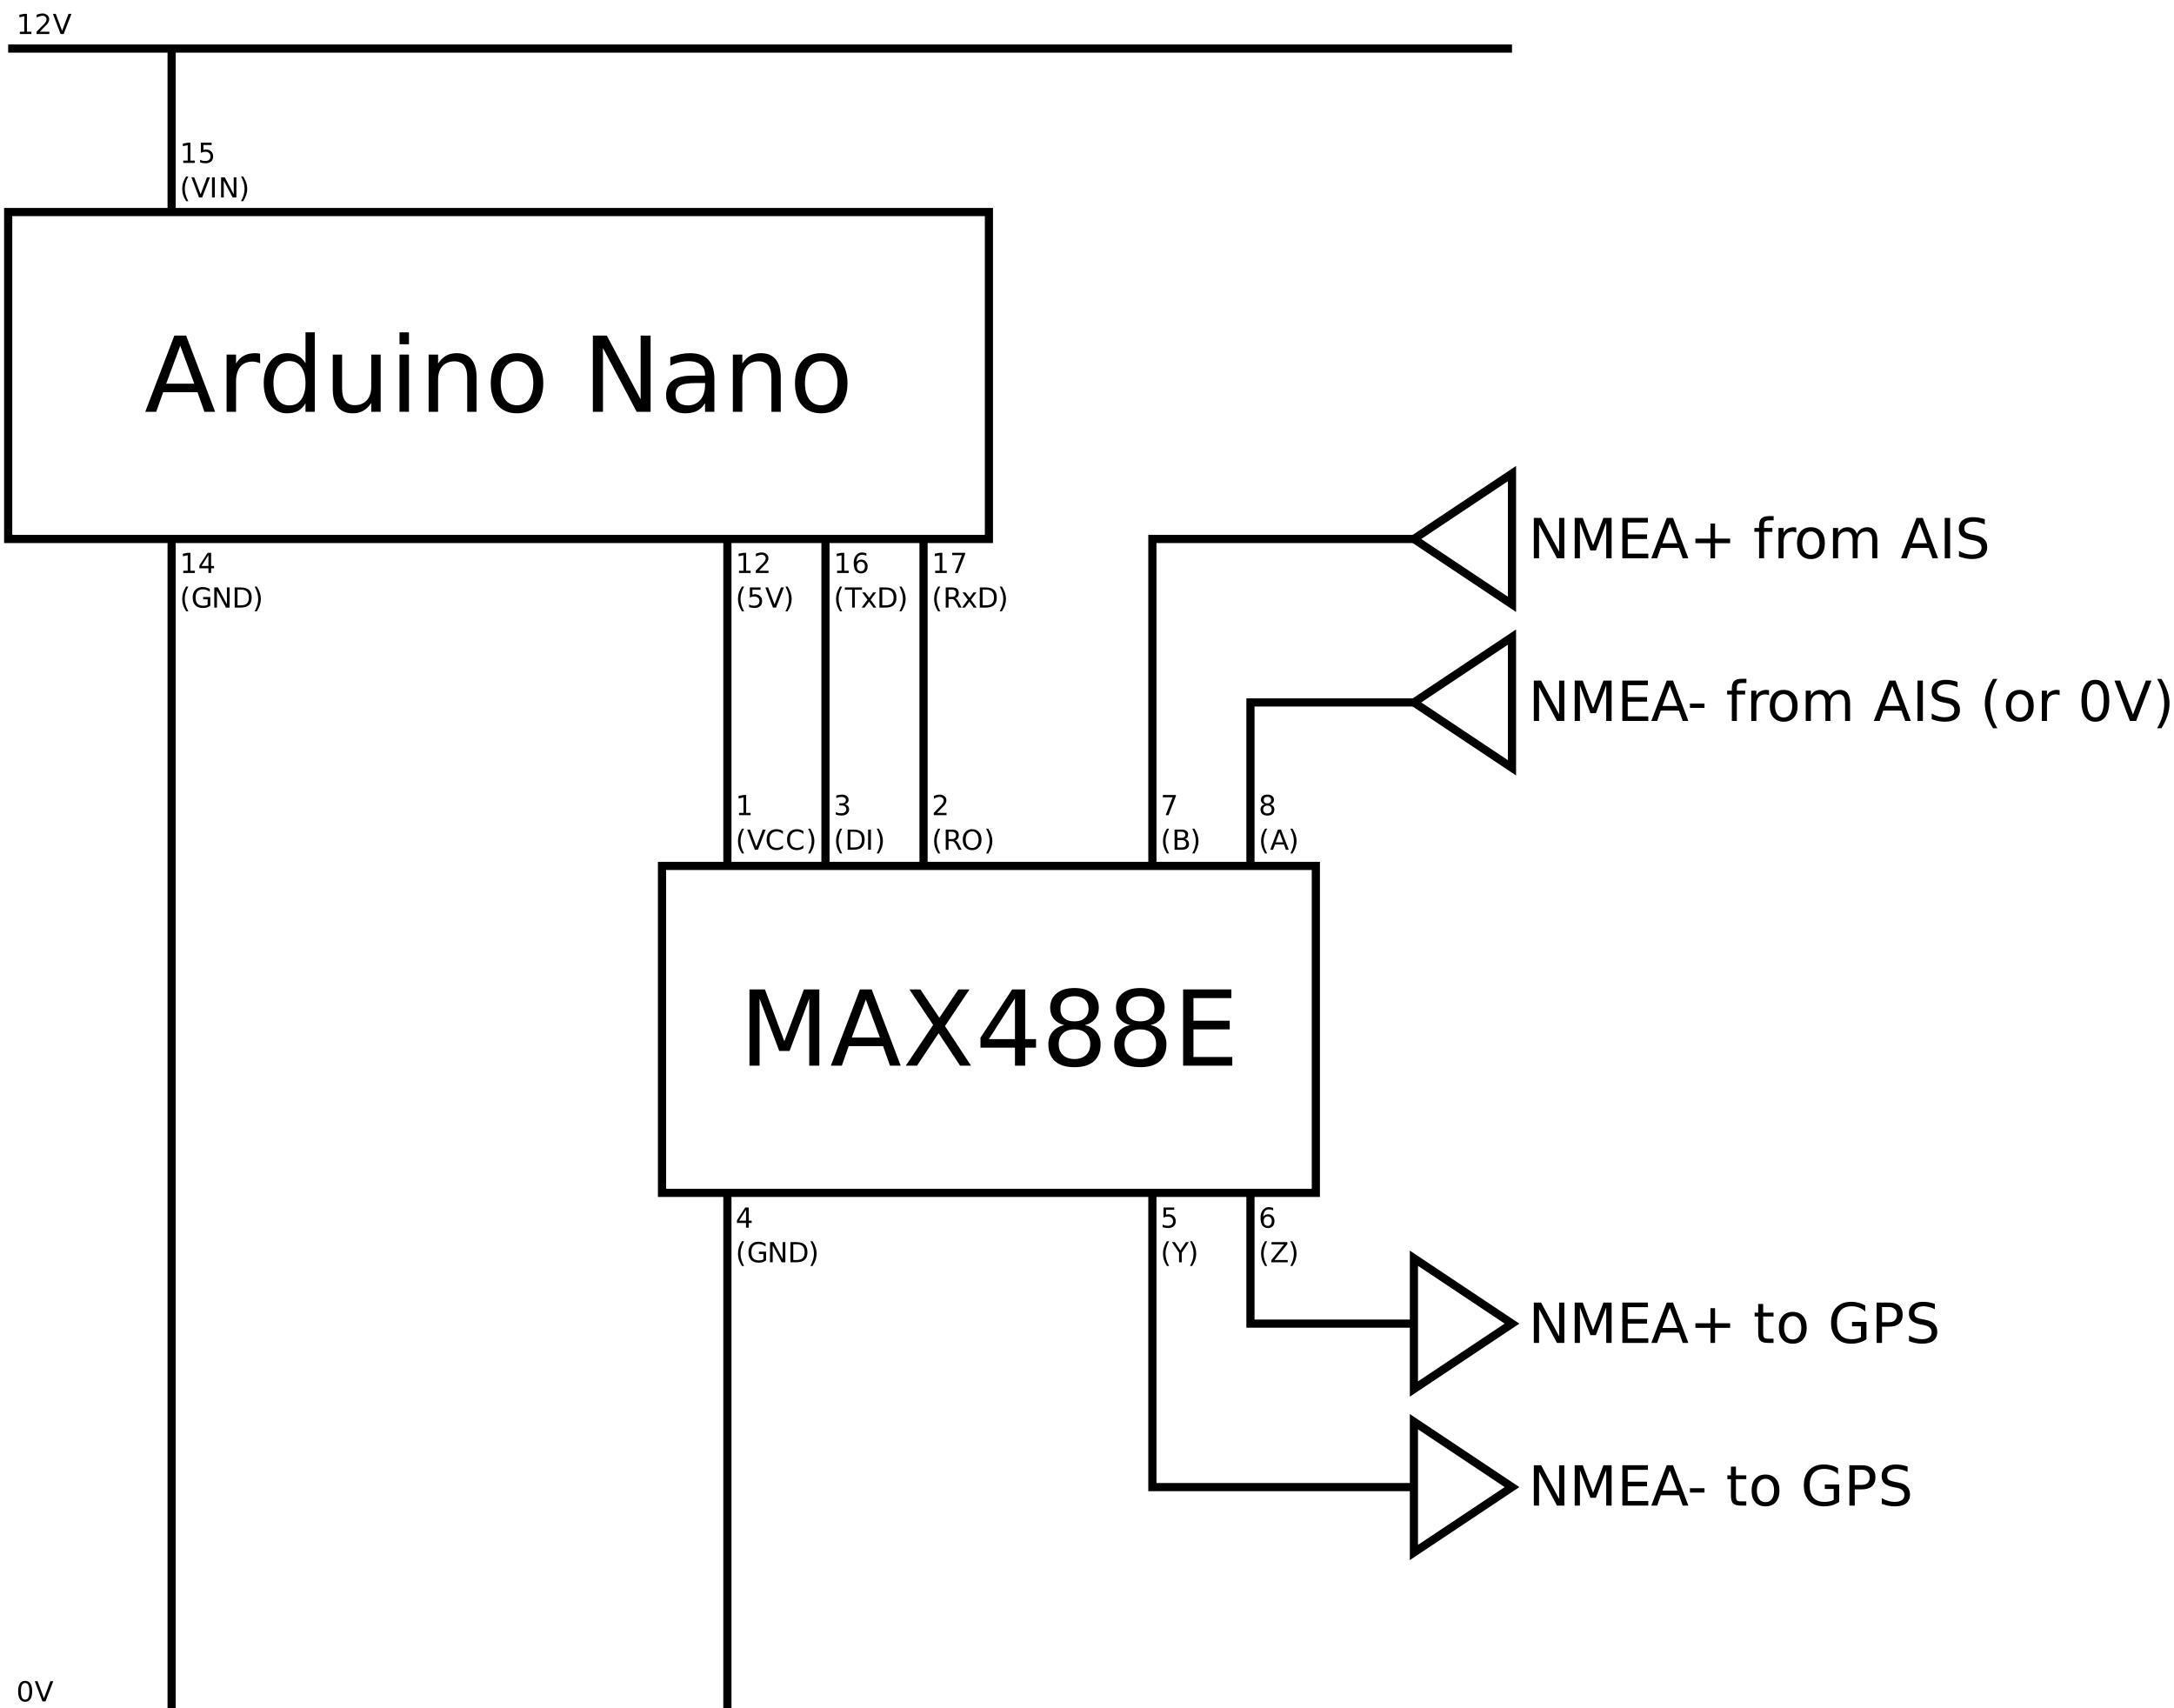 <?xml version="1.0" encoding="UTF-8"?>
<svg xmlns="http://www.w3.org/2000/svg" xmlns:xlink="http://www.w3.org/1999/xlink" width="266pt" height="209pt" viewBox="0 0 266 209" version="1.1">
<defs>
<g>
<symbol overflow="visible" id="glyph0-0">
<path style="stroke:none;" d="M 0.641 2.266 L 0.641 -9.016 L 7.031 -9.016 L 7.031 2.266 Z M 1.359 1.547 L 6.328 1.547 L 6.328 -8.297 L 1.359 -8.297 Z M 1.359 1.547 "/>
</symbol>
<symbol overflow="visible" id="glyph0-1">
<path style="stroke:none;" d="M 4.375 -8.078 L 2.656 -3.438 L 6.094 -3.438 Z M 3.656 -9.328 L 5.094 -9.328 L 8.641 0 L 7.328 0 L 6.484 -2.391 L 2.281 -2.391 L 1.438 0 L 0.094 0 Z M 3.656 -9.328 "/>
</symbol>
<symbol overflow="visible" id="glyph0-2">
<path style="stroke:none;" d="M 5.266 -5.922 C 5.129 -5.992 4.984 -6.047 4.828 -6.078 C 4.68 -6.117 4.52 -6.141 4.344 -6.141 C 3.688 -6.141 3.18 -5.926 2.828 -5.5 C 2.484 -5.082 2.312 -4.477 2.312 -3.688 L 2.312 0 L 1.156 0 L 1.156 -7 L 2.312 -7 L 2.312 -5.906 C 2.562 -6.332 2.879 -6.648 3.266 -6.859 C 3.648 -7.066 4.117 -7.172 4.672 -7.172 C 4.754 -7.172 4.844 -7.164 4.938 -7.156 C 5.031 -7.145 5.133 -7.129 5.25 -7.109 Z M 5.266 -5.922 "/>
</symbol>
<symbol overflow="visible" id="glyph0-3">
<path style="stroke:none;" d="M 5.812 -5.938 L 5.812 -9.719 L 6.953 -9.719 L 6.953 0 L 5.812 0 L 5.812 -1.047 C 5.57 -0.629 5.266 -0.316 4.891 -0.109 C 4.523 0.086 4.082 0.188 3.562 0.188 C 2.719 0.188 2.031 -0.148 1.5 -0.828 C 0.969 -1.504 0.703 -2.395 0.703 -3.5 C 0.703 -4.594 0.969 -5.477 1.5 -6.156 C 2.031 -6.832 2.719 -7.172 3.562 -7.172 C 4.082 -7.172 4.523 -7.066 4.891 -6.859 C 5.266 -6.66 5.57 -6.352 5.812 -5.938 Z M 1.891 -3.5 C 1.891 -2.645 2.062 -1.977 2.406 -1.5 C 2.758 -1.02 3.238 -0.781 3.844 -0.781 C 4.457 -0.781 4.938 -1.02 5.281 -1.5 C 5.633 -1.977 5.812 -2.645 5.812 -3.5 C 5.812 -4.344 5.633 -5.004 5.281 -5.484 C 4.938 -5.961 4.457 -6.203 3.844 -6.203 C 3.238 -6.203 2.758 -5.961 2.406 -5.484 C 2.062 -5.004 1.891 -4.344 1.891 -3.5 Z M 1.891 -3.5 "/>
</symbol>
<symbol overflow="visible" id="glyph0-4">
<path style="stroke:none;" d="M 1.094 -2.766 L 1.094 -7 L 2.234 -7 L 2.234 -2.812 C 2.234 -2.145 2.363 -1.645 2.625 -1.312 C 2.883 -0.977 3.27 -0.812 3.781 -0.812 C 4.406 -0.812 4.895 -1.008 5.25 -1.406 C 5.613 -1.801 5.797 -2.344 5.797 -3.031 L 5.797 -7 L 6.953 -7 L 6.953 0 L 5.797 0 L 5.797 -1.078 C 5.516 -0.648 5.191 -0.332 4.828 -0.125 C 4.461 0.082 4.035 0.188 3.547 0.188 C 2.742 0.188 2.133 -0.062 1.719 -0.562 C 1.301 -1.062 1.094 -1.797 1.094 -2.766 Z M 3.984 -7.172 Z M 3.984 -7.172 "/>
</symbol>
<symbol overflow="visible" id="glyph0-5">
<path style="stroke:none;" d="M 1.203 -7 L 2.359 -7 L 2.359 0 L 1.203 0 Z M 1.203 -9.719 L 2.359 -9.719 L 2.359 -8.266 L 1.203 -8.266 Z M 1.203 -9.719 "/>
</symbol>
<symbol overflow="visible" id="glyph0-6">
<path style="stroke:none;" d="M 7.016 -4.219 L 7.016 0 L 5.875 0 L 5.875 -4.188 C 5.875 -4.852 5.742 -5.348 5.484 -5.672 C 5.223 -6.004 4.836 -6.172 4.328 -6.172 C 3.703 -6.172 3.207 -5.973 2.844 -5.578 C 2.488 -5.18 2.312 -4.641 2.312 -3.953 L 2.312 0 L 1.156 0 L 1.156 -7 L 2.312 -7 L 2.312 -5.906 C 2.594 -6.332 2.914 -6.648 3.281 -6.859 C 3.656 -7.066 4.086 -7.172 4.578 -7.172 C 5.379 -7.172 5.984 -6.922 6.391 -6.422 C 6.805 -5.922 7.016 -5.188 7.016 -4.219 Z M 7.016 -4.219 "/>
</symbol>
<symbol overflow="visible" id="glyph0-7">
<path style="stroke:none;" d="M 3.922 -6.188 C 3.305 -6.188 2.816 -5.945 2.453 -5.469 C 2.098 -4.988 1.922 -4.332 1.922 -3.5 C 1.922 -2.656 2.098 -1.992 2.453 -1.516 C 2.805 -1.035 3.297 -0.797 3.922 -0.797 C 4.535 -0.797 5.02 -1.035 5.375 -1.516 C 5.727 -2.004 5.906 -2.664 5.906 -3.5 C 5.906 -4.32 5.727 -4.973 5.375 -5.453 C 5.02 -5.941 4.535 -6.188 3.922 -6.188 Z M 3.922 -7.172 C 4.922 -7.172 5.703 -6.844 6.266 -6.188 C 6.836 -5.539 7.125 -4.645 7.125 -3.5 C 7.125 -2.352 6.836 -1.453 6.266 -0.797 C 5.703 -0.141 4.922 0.188 3.922 0.188 C 2.91 0.188 2.117 -0.141 1.547 -0.797 C 0.984 -1.453 0.703 -2.352 0.703 -3.5 C 0.703 -4.645 0.984 -5.539 1.547 -6.188 C 2.117 -6.844 2.91 -7.172 3.922 -7.172 Z M 3.922 -7.172 "/>
</symbol>
<symbol overflow="visible" id="glyph0-8">
<path style="stroke:none;" d=""/>
</symbol>
<symbol overflow="visible" id="glyph0-9">
<path style="stroke:none;" d="M 1.25 -9.328 L 2.953 -9.328 L 7.094 -1.531 L 7.094 -9.328 L 8.312 -9.328 L 8.312 0 L 6.609 0 L 2.484 -7.797 L 2.484 0 L 1.25 0 Z M 1.25 -9.328 "/>
</symbol>
<symbol overflow="visible" id="glyph0-10">
<path style="stroke:none;" d="M 4.391 -3.516 C 3.461 -3.516 2.816 -3.406 2.453 -3.188 C 2.098 -2.977 1.922 -2.617 1.922 -2.109 C 1.922 -1.703 2.051 -1.379 2.312 -1.141 C 2.582 -0.898 2.953 -0.781 3.422 -0.781 C 4.055 -0.781 4.566 -1.004 4.953 -1.453 C 5.336 -1.91 5.531 -2.516 5.531 -3.266 L 5.531 -3.516 Z M 6.672 -4 L 6.672 0 L 5.531 0 L 5.531 -1.062 C 5.27 -0.633 4.941 -0.316 4.547 -0.109 C 4.16 0.086 3.68 0.188 3.109 0.188 C 2.391 0.188 1.816 -0.016 1.391 -0.422 C 0.973 -0.828 0.766 -1.363 0.766 -2.031 C 0.766 -2.82 1.023 -3.414 1.547 -3.812 C 2.078 -4.219 2.867 -4.422 3.922 -4.422 L 5.531 -4.422 L 5.531 -4.531 C 5.531 -5.062 5.352 -5.469 5 -5.75 C 4.656 -6.039 4.172 -6.188 3.547 -6.188 C 3.141 -6.188 2.75 -6.141 2.375 -6.047 C 2 -5.953 1.633 -5.812 1.281 -5.625 L 1.281 -6.672 C 1.695 -6.836 2.102 -6.961 2.5 -7.047 C 2.895 -7.129 3.281 -7.172 3.656 -7.172 C 4.676 -7.172 5.43 -6.906 5.922 -6.375 C 6.422 -5.852 6.672 -5.062 6.672 -4 Z M 6.672 -4 "/>
</symbol>
<symbol overflow="visible" id="glyph0-11">
<path style="stroke:none;" d="M 1.25 -9.328 L 3.141 -9.328 L 5.516 -2.984 L 7.906 -9.328 L 9.797 -9.328 L 9.797 0 L 8.562 0 L 8.562 -8.188 L 6.156 -1.797 L 4.891 -1.797 L 2.484 -8.188 L 2.484 0 L 1.25 0 Z M 1.25 -9.328 "/>
</symbol>
<symbol overflow="visible" id="glyph0-12">
<path style="stroke:none;" d="M 0.812 -9.328 L 2.156 -9.328 L 4.484 -5.859 L 6.812 -9.328 L 8.172 -9.328 L 5.172 -4.844 L 8.359 0 L 7.016 0 L 4.391 -3.969 L 1.75 0 L 0.375 0 L 3.719 -4.984 Z M 0.812 -9.328 "/>
</symbol>
<symbol overflow="visible" id="glyph0-13">
<path style="stroke:none;" d="M 4.844 -8.234 L 1.656 -3.25 L 4.844 -3.25 Z M 4.5 -9.328 L 6.094 -9.328 L 6.094 -3.25 L 7.422 -3.25 L 7.422 -2.203 L 6.094 -2.203 L 6.094 0 L 4.844 0 L 4.844 -2.203 L 0.625 -2.203 L 0.625 -3.422 Z M 4.5 -9.328 "/>
</symbol>
<symbol overflow="visible" id="glyph0-14">
<path style="stroke:none;" d="M 4.062 -4.438 C 3.469 -4.438 3 -4.273 2.656 -3.953 C 2.312 -3.629 2.141 -3.188 2.141 -2.625 C 2.141 -2.062 2.312 -1.617 2.656 -1.297 C 3 -0.973 3.469 -0.812 4.062 -0.812 C 4.664 -0.812 5.141 -0.973 5.484 -1.297 C 5.828 -1.617 6 -2.062 6 -2.625 C 6 -3.188 5.828 -3.629 5.484 -3.953 C 5.141 -4.273 4.664 -4.438 4.062 -4.438 Z M 2.812 -4.969 C 2.27 -5.102 1.848 -5.352 1.547 -5.719 C 1.242 -6.094 1.094 -6.547 1.094 -7.078 C 1.094 -7.828 1.359 -8.414 1.891 -8.844 C 2.422 -9.281 3.145 -9.5 4.062 -9.5 C 5 -9.5 5.727 -9.281 6.25 -8.844 C 6.781 -8.414 7.047 -7.828 7.047 -7.078 C 7.047 -6.547 6.895 -6.094 6.594 -5.719 C 6.289 -5.352 5.875 -5.102 5.344 -4.969 C 5.945 -4.82 6.414 -4.539 6.75 -4.125 C 7.094 -3.719 7.266 -3.219 7.266 -2.625 C 7.266 -1.719 6.988 -1.02 6.438 -0.531 C 5.883 -0.051 5.094 0.188 4.062 0.188 C 3.039 0.188 2.254 -0.051 1.703 -0.531 C 1.148 -1.02 0.875 -1.719 0.875 -2.625 C 0.875 -3.219 1.039 -3.719 1.375 -4.125 C 1.719 -4.539 2.195 -4.82 2.812 -4.969 Z M 2.344 -6.953 C 2.344 -6.473 2.492 -6.098 2.797 -5.828 C 3.098 -5.555 3.52 -5.422 4.062 -5.422 C 4.602 -5.422 5.023 -5.555 5.328 -5.828 C 5.641 -6.098 5.797 -6.473 5.797 -6.953 C 5.797 -7.441 5.641 -7.82 5.328 -8.094 C 5.023 -8.363 4.602 -8.5 4.062 -8.5 C 3.52 -8.5 3.098 -8.363 2.797 -8.094 C 2.492 -7.82 2.344 -7.441 2.344 -6.953 Z M 2.344 -6.953 "/>
</symbol>
<symbol overflow="visible" id="glyph0-15">
<path style="stroke:none;" d="M 1.25 -9.328 L 7.156 -9.328 L 7.156 -8.266 L 2.516 -8.266 L 2.516 -5.5 L 6.953 -5.5 L 6.953 -4.438 L 2.516 -4.438 L 2.516 -1.062 L 7.266 -1.062 L 7.266 0 L 1.25 0 Z M 1.25 -9.328 "/>
</symbol>
<symbol overflow="visible" id="glyph1-0">
<path style="stroke:none;" d="M 0.172 0.594 L 0.172 -2.391 L 1.859 -2.391 L 1.859 0.594 Z M 0.359 0.406 L 1.672 0.406 L 1.672 -2.203 L 0.359 -2.203 Z M 0.359 0.406 "/>
</symbol>
<symbol overflow="visible" id="glyph1-1">
<path style="stroke:none;" d="M 0.422 -0.281 L 0.969 -0.281 L 0.969 -2.172 L 0.375 -2.047 L 0.375 -2.359 L 0.969 -2.469 L 1.297 -2.469 L 1.297 -0.281 L 1.844 -0.281 L 1.844 0 L 0.422 0 Z M 0.422 -0.281 "/>
</symbol>
<symbol overflow="visible" id="glyph1-2">
<path style="stroke:none;" d="M 0.656 -0.281 L 1.812 -0.281 L 1.812 0 L 0.25 0 L 0.25 -0.281 C 0.375 -0.414 0.547 -0.594 0.766 -0.812 C 0.984 -1.031 1.125 -1.172 1.188 -1.234 C 1.289 -1.359 1.363 -1.461 1.406 -1.547 C 1.445 -1.629 1.469 -1.711 1.469 -1.797 C 1.469 -1.922 1.422 -2.023 1.328 -2.109 C 1.234 -2.191 1.113 -2.234 0.969 -2.234 C 0.863 -2.234 0.754 -2.211 0.641 -2.172 C 0.523 -2.141 0.398 -2.086 0.266 -2.016 L 0.266 -2.359 C 0.398 -2.41 0.523 -2.445 0.641 -2.469 C 0.754 -2.5 0.863 -2.516 0.969 -2.516 C 1.219 -2.516 1.414 -2.445 1.562 -2.312 C 1.719 -2.188 1.797 -2.02 1.797 -1.812 C 1.797 -1.707 1.773 -1.609 1.734 -1.516 C 1.703 -1.43 1.641 -1.328 1.547 -1.203 C 1.516 -1.172 1.422 -1.078 1.266 -0.922 C 1.117 -0.766 0.914 -0.551 0.656 -0.281 Z M 0.656 -0.281 "/>
</symbol>
<symbol overflow="visible" id="glyph1-3">
<path style="stroke:none;" d="M 1.047 -2.578 C 0.898 -2.316 0.789 -2.062 0.719 -1.812 C 0.645 -1.57 0.609 -1.32 0.609 -1.062 C 0.609 -0.812 0.645 -0.562 0.719 -0.312 C 0.789 -0.062 0.898 0.191 1.047 0.453 L 0.781 0.453 C 0.613 0.191 0.488 -0.062 0.406 -0.312 C 0.332 -0.562 0.297 -0.812 0.297 -1.062 C 0.297 -1.312 0.332 -1.562 0.406 -1.812 C 0.488 -2.062 0.613 -2.316 0.781 -2.578 Z M 1.047 -2.578 "/>
</symbol>
<symbol overflow="visible" id="glyph1-4">
<path style="stroke:none;" d="M 0.359 -2.469 L 1.672 -2.469 L 1.672 -2.188 L 0.672 -2.188 L 0.672 -1.578 C 0.723 -1.598 0.77 -1.613 0.812 -1.625 C 0.863 -1.633 0.914 -1.641 0.969 -1.641 C 1.238 -1.641 1.453 -1.562 1.609 -1.406 C 1.773 -1.258 1.859 -1.055 1.859 -0.797 C 1.859 -0.523 1.773 -0.316 1.609 -0.172 C 1.441 -0.023 1.207 0.047 0.906 0.047 C 0.801 0.047 0.695 0.035 0.594 0.016 C 0.488 0.004 0.379 -0.02 0.266 -0.062 L 0.266 -0.391 C 0.359 -0.336 0.457 -0.297 0.562 -0.266 C 0.676 -0.242 0.789 -0.234 0.906 -0.234 C 1.094 -0.234 1.242 -0.281 1.359 -0.375 C 1.473 -0.477 1.531 -0.617 1.531 -0.797 C 1.531 -0.961 1.473 -1.098 1.359 -1.203 C 1.242 -1.305 1.094 -1.359 0.906 -1.359 C 0.812 -1.359 0.719 -1.348 0.625 -1.328 C 0.539 -1.305 0.453 -1.273 0.359 -1.234 Z M 0.359 -2.469 "/>
</symbol>
<symbol overflow="visible" id="glyph1-5">
<path style="stroke:none;" d="M 0.969 0 L 0.031 -2.469 L 0.375 -2.469 L 1.156 -0.391 L 1.938 -2.469 L 2.297 -2.469 L 1.344 0 Z M 0.969 0 "/>
</symbol>
<symbol overflow="visible" id="glyph1-6">
<path style="stroke:none;" d="M 0.266 -2.578 L 0.531 -2.578 C 0.695 -2.316 0.82 -2.062 0.906 -1.812 C 0.988 -1.562 1.031 -1.312 1.031 -1.062 C 1.031 -0.812 0.988 -0.562 0.906 -0.312 C 0.82 -0.062 0.695 0.191 0.531 0.453 L 0.266 0.453 C 0.41 0.191 0.52 -0.062 0.594 -0.312 C 0.664 -0.562 0.703 -0.812 0.703 -1.062 C 0.703 -1.32 0.664 -1.57 0.594 -1.812 C 0.52 -2.062 0.41 -2.316 0.266 -2.578 Z M 0.266 -2.578 "/>
</symbol>
<symbol overflow="visible" id="glyph1-7">
<path style="stroke:none;" d="M 1.125 -1.375 C 0.969 -1.375 0.844 -1.32 0.75 -1.219 C 0.664 -1.113 0.625 -0.973 0.625 -0.797 C 0.625 -0.617 0.664 -0.477 0.75 -0.375 C 0.844 -0.27 0.969 -0.219 1.125 -0.219 C 1.27 -0.219 1.383 -0.27 1.469 -0.375 C 1.562 -0.477 1.609 -0.617 1.609 -0.797 C 1.609 -0.973 1.562 -1.113 1.469 -1.219 C 1.383 -1.32 1.27 -1.375 1.125 -1.375 Z M 1.781 -2.422 L 1.781 -2.109 C 1.695 -2.148 1.613 -2.18 1.531 -2.203 C 1.445 -2.223 1.363 -2.234 1.281 -2.234 C 1.051 -2.234 0.879 -2.156 0.766 -2 C 0.648 -1.852 0.582 -1.633 0.562 -1.344 C 0.633 -1.438 0.719 -1.508 0.812 -1.562 C 0.914 -1.613 1.023 -1.641 1.141 -1.641 C 1.391 -1.641 1.582 -1.562 1.719 -1.406 C 1.863 -1.258 1.938 -1.055 1.938 -0.797 C 1.938 -0.535 1.863 -0.328 1.719 -0.172 C 1.57 -0.023 1.375 0.047 1.125 0.047 C 0.832 0.047 0.609 -0.062 0.453 -0.281 C 0.305 -0.5 0.234 -0.816 0.234 -1.234 C 0.234 -1.617 0.328 -1.926 0.516 -2.156 C 0.703 -2.395 0.953 -2.516 1.266 -2.516 C 1.348 -2.516 1.43 -2.504 1.516 -2.484 C 1.598 -2.473 1.688 -2.453 1.781 -2.422 Z M 1.781 -2.422 "/>
</symbol>
<symbol overflow="visible" id="glyph1-8">
<path style="stroke:none;" d="M -0.016 -2.469 L 2.078 -2.469 L 2.078 -2.188 L 1.203 -2.188 L 1.203 0 L 0.875 0 L 0.875 -2.188 L -0.016 -2.188 Z M -0.016 -2.469 "/>
</symbol>
<symbol overflow="visible" id="glyph1-9">
<path style="stroke:none;" d="M 1.859 -1.859 L 1.188 -0.953 L 1.891 0 L 1.531 0 L 1 -0.734 L 0.453 0 L 0.094 0 L 0.812 -0.969 L 0.156 -1.859 L 0.516 -1.859 L 1.016 -1.188 L 1.5 -1.859 Z M 1.859 -1.859 "/>
</symbol>
<symbol overflow="visible" id="glyph1-10">
<path style="stroke:none;" d="M 0.672 -2.203 L 0.672 -0.281 L 1.078 -0.281 C 1.41 -0.281 1.656 -0.352 1.812 -0.5 C 1.977 -0.656 2.062 -0.898 2.062 -1.234 C 2.062 -1.566 1.977 -1.812 1.812 -1.969 C 1.656 -2.125 1.41 -2.203 1.078 -2.203 Z M 0.328 -2.469 L 1.016 -2.469 C 1.492 -2.469 1.844 -2.367 2.062 -2.172 C 2.289 -1.973 2.406 -1.66 2.406 -1.234 C 2.406 -0.805 2.289 -0.492 2.062 -0.297 C 1.844 -0.098 1.492 0 1.016 0 L 0.328 0 Z M 0.328 -2.469 "/>
</symbol>
<symbol overflow="visible" id="glyph1-11">
<path style="stroke:none;" d="M 0.281 -2.469 L 1.875 -2.469 L 1.875 -2.328 L 0.969 0 L 0.625 0 L 1.469 -2.188 L 0.281 -2.188 Z M 0.281 -2.469 "/>
</symbol>
<symbol overflow="visible" id="glyph1-12">
<path style="stroke:none;" d="M 1.5 -1.156 C 1.57 -1.133 1.641 -1.082 1.703 -1 C 1.773 -0.926 1.848 -0.816 1.922 -0.672 L 2.266 0 L 1.906 0 L 1.578 -0.641 C 1.492 -0.797 1.414 -0.898 1.344 -0.953 C 1.27 -1.016 1.164 -1.047 1.031 -1.047 L 0.672 -1.047 L 0.672 0 L 0.328 0 L 0.328 -2.469 L 1.094 -2.469 C 1.375 -2.469 1.582 -2.41 1.719 -2.297 C 1.852 -2.18 1.922 -2.004 1.922 -1.766 C 1.922 -1.609 1.883 -1.477 1.812 -1.375 C 1.75 -1.27 1.645 -1.195 1.5 -1.156 Z M 0.672 -2.203 L 0.672 -1.312 L 1.094 -1.312 C 1.25 -1.312 1.367 -1.348 1.453 -1.422 C 1.535 -1.504 1.578 -1.617 1.578 -1.766 C 1.578 -1.91 1.535 -2.02 1.453 -2.094 C 1.367 -2.164 1.25 -2.203 1.094 -2.203 Z M 0.672 -2.203 "/>
</symbol>
<symbol overflow="visible" id="glyph1-13">
<path style="stroke:none;" d="M 2.188 -2.281 L 2.188 -1.922 C 2.07 -2.035 1.945 -2.113 1.812 -2.156 C 1.688 -2.207 1.555 -2.234 1.422 -2.234 C 1.141 -2.234 0.922 -2.145 0.766 -1.969 C 0.617 -1.801 0.547 -1.555 0.547 -1.234 C 0.547 -0.91 0.617 -0.66 0.766 -0.484 C 0.922 -0.316 1.141 -0.234 1.422 -0.234 C 1.555 -0.234 1.688 -0.254 1.812 -0.297 C 1.945 -0.348 2.07 -0.43 2.188 -0.547 L 2.188 -0.188 C 2.07 -0.113 1.945 -0.055 1.812 -0.016 C 1.676 0.023 1.535 0.047 1.391 0.047 C 1.023 0.047 0.734 -0.066 0.516 -0.297 C 0.297 -0.523 0.188 -0.836 0.188 -1.234 C 0.188 -1.629 0.297 -1.941 0.516 -2.172 C 0.734 -2.398 1.023 -2.516 1.391 -2.516 C 1.547 -2.516 1.688 -2.492 1.812 -2.453 C 1.945 -2.422 2.07 -2.363 2.188 -2.281 Z M 2.188 -2.281 "/>
</symbol>
<symbol overflow="visible" id="glyph1-14">
<path style="stroke:none;" d="M 1.375 -1.328 C 1.531 -1.297 1.656 -1.223 1.75 -1.109 C 1.844 -1.004 1.891 -0.875 1.891 -0.719 C 1.891 -0.477 1.801 -0.289 1.625 -0.156 C 1.457 -0.02 1.223 0.047 0.922 0.047 C 0.816 0.047 0.707 0.035 0.594 0.016 C 0.488 -0.004 0.379 -0.035 0.266 -0.078 L 0.266 -0.391 C 0.348 -0.336 0.445 -0.297 0.562 -0.266 C 0.676 -0.242 0.789 -0.234 0.906 -0.234 C 1.113 -0.234 1.27 -0.273 1.375 -0.359 C 1.488 -0.441 1.547 -0.562 1.547 -0.719 C 1.547 -0.863 1.492 -0.977 1.391 -1.062 C 1.297 -1.145 1.156 -1.188 0.969 -1.188 L 0.688 -1.188 L 0.688 -1.453 L 0.984 -1.453 C 1.148 -1.453 1.273 -1.484 1.359 -1.547 C 1.453 -1.617 1.5 -1.719 1.5 -1.844 C 1.5 -1.969 1.453 -2.062 1.359 -2.125 C 1.266 -2.195 1.133 -2.234 0.969 -2.234 C 0.883 -2.234 0.785 -2.223 0.672 -2.203 C 0.566 -2.18 0.453 -2.148 0.328 -2.109 L 0.328 -2.406 C 0.453 -2.445 0.57 -2.473 0.688 -2.484 C 0.801 -2.504 0.906 -2.516 1 -2.516 C 1.258 -2.516 1.461 -2.457 1.609 -2.344 C 1.754 -2.227 1.828 -2.07 1.828 -1.875 C 1.828 -1.738 1.785 -1.625 1.703 -1.531 C 1.629 -1.438 1.52 -1.367 1.375 -1.328 Z M 1.375 -1.328 "/>
</symbol>
<symbol overflow="visible" id="glyph1-15">
<path style="stroke:none;" d="M 0.328 -2.469 L 0.672 -2.469 L 0.672 0 L 0.328 0 Z M 0.328 -2.469 "/>
</symbol>
<symbol overflow="visible" id="glyph1-16">
<path style="stroke:none;" d="M 1.344 -2.25 C 1.094 -2.25 0.895 -2.156 0.75 -1.969 C 0.613 -1.789 0.547 -1.547 0.547 -1.234 C 0.547 -0.922 0.613 -0.672 0.75 -0.484 C 0.895 -0.305 1.094 -0.219 1.344 -0.219 C 1.582 -0.219 1.77 -0.305 1.906 -0.484 C 2.051 -0.672 2.125 -0.922 2.125 -1.234 C 2.125 -1.547 2.051 -1.789 1.906 -1.969 C 1.77 -2.156 1.582 -2.25 1.344 -2.25 Z M 1.344 -2.516 C 1.688 -2.516 1.961 -2.395 2.172 -2.156 C 2.379 -1.926 2.484 -1.617 2.484 -1.234 C 2.484 -0.848 2.379 -0.535 2.172 -0.297 C 1.961 -0.066 1.688 0.047 1.344 0.047 C 0.988 0.047 0.707 -0.066 0.5 -0.297 C 0.289 -0.523 0.188 -0.836 0.188 -1.234 C 0.188 -1.617 0.289 -1.926 0.5 -2.156 C 0.707 -2.395 0.988 -2.516 1.344 -2.516 Z M 1.344 -2.516 "/>
</symbol>
<symbol overflow="visible" id="glyph1-17">
<path style="stroke:none;" d="M 0.672 -1.188 L 0.672 -0.281 L 1.203 -0.281 C 1.379 -0.281 1.508 -0.316 1.594 -0.391 C 1.688 -0.461 1.734 -0.578 1.734 -0.734 C 1.734 -0.879 1.688 -0.988 1.594 -1.062 C 1.508 -1.145 1.379 -1.188 1.203 -1.188 Z M 0.672 -2.203 L 0.672 -1.453 L 1.156 -1.453 C 1.32 -1.453 1.441 -1.484 1.516 -1.547 C 1.598 -1.609 1.641 -1.703 1.641 -1.828 C 1.641 -1.953 1.598 -2.047 1.516 -2.109 C 1.441 -2.172 1.32 -2.203 1.156 -2.203 Z M 0.328 -2.469 L 1.188 -2.469 C 1.438 -2.469 1.629 -2.414 1.766 -2.312 C 1.91 -2.207 1.984 -2.055 1.984 -1.859 C 1.984 -1.711 1.945 -1.594 1.875 -1.5 C 1.801 -1.406 1.695 -1.348 1.562 -1.328 C 1.727 -1.297 1.859 -1.223 1.953 -1.109 C 2.047 -0.992 2.094 -0.852 2.094 -0.688 C 2.094 -0.469 2.016 -0.297 1.859 -0.172 C 1.711 -0.055 1.5 0 1.219 0 L 0.328 0 Z M 0.328 -2.469 "/>
</symbol>
<symbol overflow="visible" id="glyph1-18">
<path style="stroke:none;" d="M 1.078 -1.172 C 0.922 -1.172 0.797 -1.129 0.703 -1.047 C 0.609 -0.961 0.562 -0.848 0.562 -0.703 C 0.562 -0.547 0.609 -0.426 0.703 -0.344 C 0.797 -0.258 0.922 -0.219 1.078 -0.219 C 1.234 -0.219 1.359 -0.258 1.453 -0.344 C 1.547 -0.426 1.594 -0.547 1.594 -0.703 C 1.594 -0.848 1.547 -0.961 1.453 -1.047 C 1.359 -1.129 1.234 -1.172 1.078 -1.172 Z M 0.75 -1.312 C 0.602 -1.352 0.488 -1.422 0.406 -1.516 C 0.32 -1.609 0.281 -1.727 0.281 -1.875 C 0.281 -2.07 0.348 -2.227 0.484 -2.344 C 0.629 -2.457 0.828 -2.516 1.078 -2.516 C 1.328 -2.516 1.52 -2.457 1.656 -2.344 C 1.801 -2.227 1.875 -2.07 1.875 -1.875 C 1.875 -1.727 1.832 -1.609 1.75 -1.516 C 1.664 -1.422 1.551 -1.352 1.406 -1.312 C 1.57 -1.281 1.695 -1.207 1.781 -1.094 C 1.875 -0.988 1.922 -0.859 1.922 -0.703 C 1.922 -0.461 1.848 -0.273 1.703 -0.141 C 1.555 -0.016 1.348 0.047 1.078 0.047 C 0.805 0.047 0.598 -0.016 0.453 -0.141 C 0.305 -0.273 0.234 -0.461 0.234 -0.703 C 0.234 -0.859 0.273 -0.988 0.359 -1.094 C 0.453 -1.207 0.582 -1.281 0.75 -1.312 Z M 0.625 -1.844 C 0.625 -1.719 0.66 -1.617 0.734 -1.547 C 0.816 -1.473 0.93 -1.438 1.078 -1.438 C 1.223 -1.438 1.332 -1.473 1.406 -1.547 C 1.488 -1.617 1.531 -1.719 1.531 -1.844 C 1.531 -1.969 1.488 -2.066 1.406 -2.141 C 1.332 -2.211 1.223 -2.25 1.078 -2.25 C 0.93 -2.25 0.816 -2.211 0.734 -2.141 C 0.66 -2.066 0.625 -1.969 0.625 -1.844 Z M 0.625 -1.844 "/>
</symbol>
<symbol overflow="visible" id="glyph1-19">
<path style="stroke:none;" d="M 1.156 -2.141 L 0.703 -0.906 L 1.609 -0.906 Z M 0.969 -2.469 L 1.344 -2.469 L 2.297 0 L 1.938 0 L 1.719 -0.641 L 0.609 -0.641 L 0.375 0 L 0.031 0 Z M 0.969 -2.469 "/>
</symbol>
<symbol overflow="visible" id="glyph1-20">
<path style="stroke:none;" d="M 0.188 -2.469 L 2.125 -2.469 L 2.125 -2.219 L 0.562 -0.281 L 2.172 -0.281 L 2.172 0 L 0.156 0 L 0.156 -0.25 L 1.719 -2.188 L 0.188 -2.188 Z M 0.188 -2.469 "/>
</symbol>
<symbol overflow="visible" id="glyph1-21">
<path style="stroke:none;" d="M 0 -2.469 L 0.359 -2.469 L 1.031 -1.453 L 1.719 -2.469 L 2.078 -2.469 L 1.203 -1.172 L 1.203 0 L 0.875 0 L 0.875 -1.172 Z M 0 -2.469 "/>
</symbol>
<symbol overflow="visible" id="glyph1-22">
<path style="stroke:none;" d="M 0.328 -2.469 L 0.781 -2.469 L 1.875 -0.406 L 1.875 -2.469 L 2.203 -2.469 L 2.203 0 L 1.75 0 L 0.656 -2.062 L 0.656 0 L 0.328 0 Z M 0.328 -2.469 "/>
</symbol>
<symbol overflow="visible" id="glyph1-23">
<path style="stroke:none;" d="M 1.281 -2.188 L 0.438 -0.859 L 1.281 -0.859 Z M 1.188 -2.469 L 1.609 -2.469 L 1.609 -0.859 L 1.969 -0.859 L 1.969 -0.578 L 1.609 -0.578 L 1.609 0 L 1.281 0 L 1.281 -0.578 L 0.172 -0.578 L 0.172 -0.906 Z M 1.188 -2.469 "/>
</symbol>
<symbol overflow="visible" id="glyph1-24">
<path style="stroke:none;" d="M 2.016 -0.359 L 2.016 -1.016 L 1.469 -1.016 L 1.469 -1.297 L 2.344 -1.297 L 2.344 -0.234 C 2.219 -0.141 2.078 -0.066 1.922 -0.016 C 1.766 0.023 1.598 0.047 1.422 0.047 C 1.035 0.047 0.734 -0.062 0.516 -0.281 C 0.297 -0.508 0.188 -0.828 0.188 -1.234 C 0.188 -1.641 0.297 -1.953 0.516 -2.172 C 0.734 -2.398 1.035 -2.516 1.422 -2.516 C 1.586 -2.516 1.738 -2.492 1.875 -2.453 C 2.02 -2.41 2.156 -2.352 2.281 -2.281 L 2.281 -1.922 C 2.156 -2.023 2.023 -2.102 1.891 -2.156 C 1.754 -2.207 1.609 -2.234 1.453 -2.234 C 1.148 -2.234 0.922 -2.148 0.766 -1.984 C 0.617 -1.816 0.547 -1.566 0.547 -1.234 C 0.547 -0.898 0.617 -0.648 0.766 -0.484 C 0.922 -0.316 1.148 -0.234 1.453 -0.234 C 1.566 -0.234 1.672 -0.238 1.766 -0.25 C 1.859 -0.27 1.941 -0.305 2.016 -0.359 Z M 2.016 -0.359 "/>
</symbol>
<symbol overflow="visible" id="glyph1-25">
<path style="stroke:none;" d="M 1.078 -2.25 C 0.898 -2.25 0.77 -2.164 0.688 -2 C 0.602 -1.832 0.562 -1.578 0.562 -1.234 C 0.562 -0.891 0.602 -0.633 0.688 -0.469 C 0.77 -0.301 0.898 -0.219 1.078 -0.219 C 1.254 -0.219 1.383 -0.301 1.469 -0.469 C 1.551 -0.633 1.594 -0.891 1.594 -1.234 C 1.594 -1.578 1.551 -1.832 1.469 -2 C 1.383 -2.164 1.254 -2.25 1.078 -2.25 Z M 1.078 -2.516 C 1.359 -2.516 1.57 -2.406 1.719 -2.188 C 1.863 -1.969 1.938 -1.648 1.938 -1.234 C 1.938 -0.816 1.863 -0.5 1.719 -0.281 C 1.57 -0.062 1.359 0.047 1.078 0.047 C 0.797 0.047 0.582 -0.062 0.438 -0.281 C 0.289 -0.5 0.219 -0.816 0.219 -1.234 C 0.219 -1.648 0.289 -1.969 0.438 -2.188 C 0.582 -2.406 0.797 -2.516 1.078 -2.516 Z M 1.078 -2.516 "/>
</symbol>
<symbol overflow="visible" id="glyph2-0">
<path style="stroke:none;" d="M 0.344 1.203 L 0.344 -4.781 L 3.734 -4.781 L 3.734 1.203 Z M 0.719 0.828 L 3.344 0.828 L 3.344 -4.406 L 0.719 -4.406 Z M 0.719 0.828 "/>
</symbol>
<symbol overflow="visible" id="glyph2-1">
<path style="stroke:none;" d="M 0.672 -4.938 L 1.562 -4.938 L 3.766 -0.812 L 3.766 -4.938 L 4.406 -4.938 L 4.406 0 L 3.5 0 L 1.312 -4.141 L 1.312 0 L 0.672 0 Z M 0.672 -4.938 "/>
</symbol>
<symbol overflow="visible" id="glyph2-2">
<path style="stroke:none;" d="M 0.672 -4.938 L 1.656 -4.938 L 2.922 -1.578 L 4.188 -4.938 L 5.188 -4.938 L 5.188 0 L 4.531 0 L 4.531 -4.344 L 3.266 -0.953 L 2.594 -0.953 L 1.312 -4.344 L 1.312 0 L 0.672 0 Z M 0.672 -4.938 "/>
</symbol>
<symbol overflow="visible" id="glyph2-3">
<path style="stroke:none;" d="M 0.672 -4.938 L 3.797 -4.938 L 3.797 -4.375 L 1.328 -4.375 L 1.328 -2.922 L 3.688 -2.922 L 3.688 -2.359 L 1.328 -2.359 L 1.328 -0.562 L 3.844 -0.562 L 3.844 0 L 0.672 0 Z M 0.672 -4.938 "/>
</symbol>
<symbol overflow="visible" id="glyph2-4">
<path style="stroke:none;" d="M 2.312 -4.281 L 1.406 -1.828 L 3.234 -1.828 Z M 1.938 -4.938 L 2.703 -4.938 L 4.578 0 L 3.891 0 L 3.438 -1.266 L 1.203 -1.266 L 0.766 0 L 0.047 0 Z M 1.938 -4.938 "/>
</symbol>
<symbol overflow="visible" id="glyph2-5">
<path style="stroke:none;" d="M 3.125 -4.25 L 3.125 -2.406 L 4.969 -2.406 L 4.969 -1.844 L 3.125 -1.844 L 3.125 0 L 2.562 0 L 2.562 -1.844 L 0.719 -1.844 L 0.719 -2.406 L 2.562 -2.406 L 2.562 -4.25 Z M 3.125 -4.25 "/>
</symbol>
<symbol overflow="visible" id="glyph2-6">
<path style="stroke:none;" d=""/>
</symbol>
<symbol overflow="visible" id="glyph2-7">
<path style="stroke:none;" d="M 2.516 -5.156 L 2.516 -4.641 L 1.938 -4.641 C 1.719 -4.641 1.562 -4.594 1.469 -4.5 C 1.383 -4.414 1.344 -4.258 1.344 -4.031 L 1.344 -3.703 L 2.359 -3.703 L 2.359 -3.234 L 1.344 -3.234 L 1.344 0 L 0.734 0 L 0.734 -3.234 L 0.156 -3.234 L 0.156 -3.703 L 0.734 -3.703 L 0.734 -3.969 C 0.734 -4.383 0.828 -4.688 1.016 -4.875 C 1.211 -5.062 1.52 -5.156 1.938 -5.156 Z M 2.516 -5.156 "/>
</symbol>
<symbol overflow="visible" id="glyph2-8">
<path style="stroke:none;" d="M 2.781 -3.141 C 2.719 -3.18 2.645 -3.207 2.562 -3.219 C 2.477 -3.238 2.391 -3.25 2.297 -3.25 C 1.953 -3.25 1.688 -3.133 1.5 -2.906 C 1.32 -2.688 1.234 -2.367 1.234 -1.953 L 1.234 0 L 0.609 0 L 0.609 -3.703 L 1.234 -3.703 L 1.234 -3.125 C 1.359 -3.352 1.52 -3.52 1.719 -3.625 C 1.926 -3.738 2.18 -3.797 2.484 -3.797 C 2.523 -3.797 2.566 -3.789 2.609 -3.781 C 2.66 -3.781 2.719 -3.773 2.781 -3.766 Z M 2.781 -3.141 "/>
</symbol>
<symbol overflow="visible" id="glyph2-9">
<path style="stroke:none;" d="M 2.078 -3.281 C 1.754 -3.281 1.492 -3.148 1.297 -2.891 C 1.109 -2.641 1.016 -2.289 1.016 -1.844 C 1.016 -1.406 1.109 -1.055 1.297 -0.797 C 1.484 -0.547 1.742 -0.422 2.078 -0.422 C 2.398 -0.422 2.656 -0.547 2.844 -0.797 C 3.031 -1.055 3.125 -1.406 3.125 -1.844 C 3.125 -2.289 3.031 -2.641 2.844 -2.891 C 2.656 -3.148 2.398 -3.281 2.078 -3.281 Z M 2.078 -3.797 C 2.609 -3.797 3.023 -3.625 3.328 -3.281 C 3.629 -2.938 3.781 -2.457 3.781 -1.844 C 3.781 -1.238 3.629 -0.766 3.328 -0.422 C 3.023 -0.078 2.609 0.094 2.078 0.094 C 1.547 0.094 1.129 -0.078 0.828 -0.422 C 0.523 -0.766 0.375 -1.238 0.375 -1.844 C 0.375 -2.457 0.523 -2.938 0.828 -3.281 C 1.129 -3.625 1.547 -3.797 2.078 -3.797 Z M 2.078 -3.797 "/>
</symbol>
<symbol overflow="visible" id="glyph2-10">
<path style="stroke:none;" d="M 3.531 -3 C 3.676 -3.27 3.852 -3.469 4.062 -3.594 C 4.281 -3.727 4.535 -3.797 4.828 -3.797 C 5.211 -3.797 5.508 -3.66 5.719 -3.391 C 5.926 -3.117 6.031 -2.734 6.031 -2.234 L 6.031 0 L 5.422 0 L 5.422 -2.219 C 5.422 -2.57 5.359 -2.832 5.234 -3 C 5.109 -3.176 4.914 -3.266 4.656 -3.266 C 4.332 -3.266 4.078 -3.16 3.891 -2.953 C 3.711 -2.742 3.625 -2.457 3.625 -2.094 L 3.625 0 L 3.016 0 L 3.016 -2.219 C 3.016 -2.57 2.953 -2.832 2.828 -3 C 2.703 -3.176 2.508 -3.266 2.25 -3.266 C 1.938 -3.266 1.688 -3.16 1.5 -2.953 C 1.32 -2.742 1.234 -2.457 1.234 -2.094 L 1.234 0 L 0.609 0 L 0.609 -3.703 L 1.234 -3.703 L 1.234 -3.125 C 1.367 -3.352 1.531 -3.52 1.719 -3.625 C 1.914 -3.738 2.148 -3.797 2.422 -3.797 C 2.691 -3.797 2.922 -3.727 3.109 -3.594 C 3.297 -3.457 3.438 -3.258 3.531 -3 Z M 3.531 -3 "/>
</symbol>
<symbol overflow="visible" id="glyph2-11">
<path style="stroke:none;" d="M 0.672 -4.938 L 1.328 -4.938 L 1.328 0 L 0.672 0 Z M 0.672 -4.938 "/>
</symbol>
<symbol overflow="visible" id="glyph2-12">
<path style="stroke:none;" d="M 3.625 -4.781 L 3.625 -4.125 C 3.375 -4.25 3.133 -4.336 2.906 -4.391 C 2.688 -4.453 2.473 -4.484 2.266 -4.484 C 1.898 -4.484 1.617 -4.41 1.422 -4.266 C 1.223 -4.129 1.125 -3.93 1.125 -3.672 C 1.125 -3.453 1.188 -3.285 1.312 -3.172 C 1.445 -3.066 1.695 -2.977 2.062 -2.906 L 2.469 -2.828 C 2.969 -2.734 3.332 -2.566 3.562 -2.328 C 3.801 -2.086 3.922 -1.766 3.922 -1.359 C 3.922 -0.879 3.758 -0.516 3.438 -0.266 C 3.125 -0.023 2.656 0.094 2.031 0.094 C 1.801 0.094 1.551 0.066 1.281 0.016 C 1.02 -0.035 0.75 -0.113 0.469 -0.219 L 0.469 -0.906 C 0.738 -0.75 1.004 -0.633 1.266 -0.562 C 1.523 -0.488 1.781 -0.453 2.031 -0.453 C 2.414 -0.453 2.711 -0.523 2.922 -0.672 C 3.129 -0.816 3.234 -1.031 3.234 -1.312 C 3.234 -1.551 3.156 -1.738 3 -1.875 C 2.852 -2.02 2.609 -2.125 2.266 -2.188 L 1.859 -2.266 C 1.359 -2.367 1 -2.523 0.781 -2.734 C 0.562 -2.953 0.453 -3.25 0.453 -3.625 C 0.453 -4.062 0.602 -4.406 0.906 -4.656 C 1.219 -4.906 1.645 -5.031 2.188 -5.031 C 2.414 -5.031 2.648 -5.008 2.891 -4.969 C 3.129 -4.926 3.375 -4.863 3.625 -4.781 Z M 3.625 -4.781 "/>
</symbol>
<symbol overflow="visible" id="glyph2-13">
<path style="stroke:none;" d="M 0.328 -2.125 L 2.109 -2.125 L 2.109 -1.594 L 0.328 -1.594 Z M 0.328 -2.125 "/>
</symbol>
<symbol overflow="visible" id="glyph2-14">
<path style="stroke:none;" d="M 2.109 -5.141 C 1.805 -4.641 1.582 -4.141 1.438 -3.641 C 1.301 -3.141 1.234 -2.633 1.234 -2.125 C 1.234 -1.613 1.301 -1.109 1.438 -0.609 C 1.582 -0.109 1.805 0.391 2.109 0.891 L 1.578 0.891 C 1.242 0.367 0.992 -0.141 0.828 -0.641 C 0.66 -1.141 0.578 -1.633 0.578 -2.125 C 0.578 -2.625 0.66 -3.117 0.828 -3.609 C 0.992 -4.109 1.242 -4.617 1.578 -5.141 Z M 2.109 -5.141 "/>
</symbol>
<symbol overflow="visible" id="glyph2-15">
<path style="stroke:none;" d="M 2.156 -4.5 C 1.812 -4.5 1.551 -4.328 1.375 -3.984 C 1.207 -3.648 1.125 -3.145 1.125 -2.469 C 1.125 -1.789 1.207 -1.281 1.375 -0.938 C 1.551 -0.602 1.812 -0.438 2.156 -0.438 C 2.5 -0.438 2.754 -0.602 2.922 -0.938 C 3.098 -1.281 3.188 -1.789 3.188 -2.469 C 3.188 -3.145 3.098 -3.648 2.922 -3.984 C 2.754 -4.328 2.5 -4.5 2.156 -4.5 Z M 2.156 -5.031 C 2.707 -5.031 3.129 -4.812 3.422 -4.375 C 3.711 -3.938 3.859 -3.301 3.859 -2.469 C 3.859 -1.633 3.711 -1 3.422 -0.562 C 3.129 -0.125 2.707 0.094 2.156 0.094 C 1.602 0.094 1.18 -0.125 0.891 -0.562 C 0.598 -1 0.453 -1.633 0.453 -2.469 C 0.453 -3.301 0.598 -3.938 0.891 -4.375 C 1.18 -4.812 1.602 -5.031 2.156 -5.031 Z M 2.156 -5.031 "/>
</symbol>
<symbol overflow="visible" id="glyph2-16">
<path style="stroke:none;" d="M 1.938 0 L 0.047 -4.938 L 0.75 -4.938 L 2.312 -0.781 L 3.891 -4.938 L 4.578 -4.938 L 2.703 0 Z M 1.938 0 "/>
</symbol>
<symbol overflow="visible" id="glyph2-17">
<path style="stroke:none;" d="M 0.547 -5.141 L 1.078 -5.141 C 1.398 -4.617 1.645 -4.109 1.812 -3.609 C 1.977 -3.117 2.062 -2.625 2.062 -2.125 C 2.062 -1.633 1.977 -1.141 1.812 -0.641 C 1.645 -0.141 1.398 0.367 1.078 0.891 L 0.547 0.891 C 0.836 0.391 1.055 -0.109 1.203 -0.609 C 1.348 -1.109 1.422 -1.613 1.422 -2.125 C 1.422 -2.633 1.348 -3.141 1.203 -3.641 C 1.055 -4.141 0.836 -4.641 0.547 -5.141 Z M 0.547 -5.141 "/>
</symbol>
<symbol overflow="visible" id="glyph2-18">
<path style="stroke:none;" d="M 1.234 -4.766 L 1.234 -3.703 L 2.5 -3.703 L 2.5 -3.234 L 1.234 -3.234 L 1.234 -1.219 C 1.234 -0.914 1.273 -0.723 1.359 -0.641 C 1.441 -0.555 1.613 -0.516 1.875 -0.516 L 2.5 -0.516 L 2.5 0 L 1.875 0 C 1.406 0 1.078 -0.086 0.891 -0.266 C 0.711 -0.441 0.625 -0.758 0.625 -1.219 L 0.625 -3.234 L 0.188 -3.234 L 0.188 -3.703 L 0.625 -3.703 L 0.625 -4.766 Z M 1.234 -4.766 "/>
</symbol>
<symbol overflow="visible" id="glyph2-19">
<path style="stroke:none;" d="M 4.031 -0.703 L 4.031 -2.031 L 2.938 -2.031 L 2.938 -2.578 L 4.703 -2.578 L 4.703 -0.453 C 4.441 -0.273 4.156 -0.141 3.844 -0.047 C 3.531 0.047 3.195 0.094 2.844 0.094 C 2.07 0.094 1.469 -0.129 1.031 -0.578 C 0.594 -1.035 0.375 -1.664 0.375 -2.469 C 0.375 -3.27 0.594 -3.895 1.031 -4.344 C 1.469 -4.801 2.07 -5.031 2.844 -5.031 C 3.164 -5.031 3.473 -4.988 3.766 -4.906 C 4.055 -4.832 4.32 -4.719 4.562 -4.562 L 4.562 -3.844 C 4.32 -4.062 4.062 -4.223 3.781 -4.328 C 3.5 -4.43 3.207 -4.484 2.906 -4.484 C 2.301 -4.484 1.848 -4.312 1.547 -3.969 C 1.242 -3.633 1.094 -3.133 1.094 -2.469 C 1.094 -1.801 1.242 -1.297 1.547 -0.953 C 1.848 -0.617 2.301 -0.453 2.906 -0.453 C 3.145 -0.453 3.352 -0.473 3.531 -0.516 C 3.719 -0.555 3.883 -0.617 4.031 -0.703 Z M 4.031 -0.703 "/>
</symbol>
<symbol overflow="visible" id="glyph2-20">
<path style="stroke:none;" d="M 1.328 -4.391 L 1.328 -2.531 L 2.172 -2.531 C 2.484 -2.531 2.723 -2.609 2.891 -2.766 C 3.066 -2.93 3.156 -3.164 3.156 -3.469 C 3.156 -3.758 3.066 -3.984 2.891 -4.141 C 2.723 -4.305 2.484 -4.391 2.172 -4.391 Z M 0.672 -4.938 L 2.172 -4.938 C 2.723 -4.938 3.141 -4.812 3.422 -4.562 C 3.711 -4.312 3.859 -3.945 3.859 -3.469 C 3.859 -2.977 3.711 -2.609 3.422 -2.359 C 3.141 -2.109 2.723 -1.984 2.172 -1.984 L 1.328 -1.984 L 1.328 0 L 0.672 0 Z M 0.672 -4.938 "/>
</symbol>
</g>
</defs>
<g id="surface130705">
<rect x="0" y="0" width="266" height="209" style="fill:rgb(100%,100%,100%);fill-opacity:1;stroke:none;"/>
<path style="fill-rule:evenodd;fill:rgb(100%,100%,100%);fill-opacity:1;stroke-width:0.05;stroke-linecap:butt;stroke-linejoin:miter;stroke:rgb(0%,0%,0%);stroke-opacity:1;stroke-miterlimit:10;" d="M 1 4 L 7 4 L 7 6 L 1 6 Z M 1 4 " transform="matrix(20,0,0,20,-19,-54.058)"/>
<g style="fill:rgb(0%,0%,0%);fill-opacity:1;">
  <use xlink:href="#glyph0-1" x="17.68" y="50.381"/>
  <use xlink:href="#glyph0-2" x="26.569" y="50.381"/>
  <use xlink:href="#glyph0-3" x="31.569" y="50.381"/>
  <use xlink:href="#glyph0-4" x="39.624" y="50.381"/>
  <use xlink:href="#glyph0-5" x="47.68" y="50.381"/>
  <use xlink:href="#glyph0-6" x="51.291" y="50.381"/>
  <use xlink:href="#glyph0-7" x="59.346" y="50.381"/>
  <use xlink:href="#glyph0-8" x="67.124" y="50.381"/>
  <use xlink:href="#glyph0-9" x="71.291" y="50.381"/>
  <use xlink:href="#glyph0-10" x="80.735" y="50.381"/>
  <use xlink:href="#glyph0-6" x="88.513" y="50.381"/>
  <use xlink:href="#glyph0-7" x="96.569" y="50.381"/>
</g>
<path style="fill-rule:evenodd;fill:rgb(100%,100%,100%);fill-opacity:1;stroke-width:0.05;stroke-linecap:butt;stroke-linejoin:miter;stroke:rgb(0%,0%,0%);stroke-opacity:1;stroke-miterlimit:10;" d="M 5 8 L 9 8 L 9 10 L 5 10 Z M 5 8 " transform="matrix(20,0,0,20,-19,-54.058)"/>
<g style="fill:rgb(0%,0%,0%);fill-opacity:1;">
  <use xlink:href="#glyph0-11" x="90.453" y="130.381"/>
  <use xlink:href="#glyph0-1" x="101.564" y="130.381"/>
  <use xlink:href="#glyph0-12" x="110.453" y="130.381"/>
  <use xlink:href="#glyph0-13" x="119.342" y="130.381"/>
  <use xlink:href="#glyph0-14" x="127.398" y="130.381"/>
  <use xlink:href="#glyph0-14" x="135.453" y="130.381"/>
  <use xlink:href="#glyph0-15" x="143.509" y="130.381"/>
</g>
<path style="fill:none;stroke-width:0.05;stroke-linecap:butt;stroke-linejoin:miter;stroke:rgb(0%,0%,0%);stroke-opacity:1;stroke-miterlimit:10;" d="M 5.4 6 L 5.4 8 " transform="matrix(20,0,0,20,-19,-54.058)"/>
<path style="fill:none;stroke-width:0.05;stroke-linecap:butt;stroke-linejoin:miter;stroke:rgb(0%,0%,0%);stroke-opacity:1;stroke-miterlimit:10;" d="M 6 6 L 6 8 " transform="matrix(20,0,0,20,-19,-54.058)"/>
<path style="fill:none;stroke-width:0.05;stroke-linecap:butt;stroke-linejoin:miter;stroke:rgb(0%,0%,0%);stroke-opacity:1;stroke-miterlimit:10;" d="M 6.6 6 L 6.6 8 " transform="matrix(20,0,0,20,-19,-54.058)"/>
<g style="fill:rgb(0%,0%,0%);fill-opacity:1;">
  <use xlink:href="#glyph1-1" x="90" y="70.105"/>
  <use xlink:href="#glyph1-2" x="92.222" y="70.105"/>
</g>
<g style="fill:rgb(0%,0%,0%);fill-opacity:1;">
  <use xlink:href="#glyph1-3" x="90" y="74.339"/>
  <use xlink:href="#glyph1-4" x="91.389" y="74.339"/>
  <use xlink:href="#glyph1-5" x="93.611" y="74.339"/>
  <use xlink:href="#glyph1-6" x="95.833" y="74.339"/>
</g>
<g style="fill:rgb(0%,0%,0%);fill-opacity:1;">
  <use xlink:href="#glyph1-1" x="102" y="70.105"/>
  <use xlink:href="#glyph1-7" x="104.222" y="70.105"/>
</g>
<g style="fill:rgb(0%,0%,0%);fill-opacity:1;">
  <use xlink:href="#glyph1-3" x="102" y="74.339"/>
  <use xlink:href="#glyph1-8" x="103.389" y="74.339"/>
  <use xlink:href="#glyph1-9" x="105.333" y="74.339"/>
  <use xlink:href="#glyph1-10" x="107.278" y="74.339"/>
  <use xlink:href="#glyph1-6" x="109.778" y="74.339"/>
</g>
<g style="fill:rgb(0%,0%,0%);fill-opacity:1;">
  <use xlink:href="#glyph1-1" x="114" y="70.105"/>
  <use xlink:href="#glyph1-11" x="116.222" y="70.105"/>
</g>
<g style="fill:rgb(0%,0%,0%);fill-opacity:1;">
  <use xlink:href="#glyph1-3" x="114" y="74.339"/>
  <use xlink:href="#glyph1-12" x="115.389" y="74.339"/>
  <use xlink:href="#glyph1-9" x="117.611" y="74.339"/>
  <use xlink:href="#glyph1-10" x="119.556" y="74.339"/>
  <use xlink:href="#glyph1-6" x="122.056" y="74.339"/>
</g>
<g style="fill:rgb(0%,0%,0%);fill-opacity:1;">
  <use xlink:href="#glyph1-1" x="90" y="99.734"/>
</g>
<g style="fill:rgb(0%,0%,0%);fill-opacity:1;">
  <use xlink:href="#glyph1-3" x="90" y="103.964"/>
  <use xlink:href="#glyph1-5" x="91.389" y="103.964"/>
  <use xlink:href="#glyph1-13" x="93.611" y="103.964"/>
  <use xlink:href="#glyph1-13" x="96.111" y="103.964"/>
  <use xlink:href="#glyph1-6" x="98.611" y="103.964"/>
</g>
<g style="fill:rgb(0%,0%,0%);fill-opacity:1;">
  <use xlink:href="#glyph1-14" x="102" y="99.734"/>
</g>
<g style="fill:rgb(0%,0%,0%);fill-opacity:1;">
  <use xlink:href="#glyph1-3" x="102" y="103.964"/>
  <use xlink:href="#glyph1-10" x="103.389" y="103.964"/>
  <use xlink:href="#glyph1-15" x="105.889" y="103.964"/>
  <use xlink:href="#glyph1-6" x="107" y="103.964"/>
</g>
<g style="fill:rgb(0%,0%,0%);fill-opacity:1;">
  <use xlink:href="#glyph1-2" x="114" y="99.734"/>
</g>
<g style="fill:rgb(0%,0%,0%);fill-opacity:1;">
  <use xlink:href="#glyph1-3" x="114" y="103.964"/>
  <use xlink:href="#glyph1-12" x="115.389" y="103.964"/>
  <use xlink:href="#glyph1-16" x="117.611" y="103.964"/>
  <use xlink:href="#glyph1-6" x="120.389" y="103.964"/>
</g>
<path style="fill:none;stroke-width:0.05;stroke-linecap:butt;stroke-linejoin:miter;stroke:rgb(0%,0%,0%);stroke-opacity:1;stroke-miterlimit:10;" d="M 9.6 6 L 10.2 5.6 L 10.2 6.4 L 9.6 6 " transform="matrix(20,0,0,20,-19,-54.058)"/>
<path style="fill:none;stroke-width:0.05;stroke-linecap:butt;stroke-linejoin:miter;stroke:rgb(0%,0%,0%);stroke-opacity:1;stroke-miterlimit:10;" d="M 9.6 7 L 10.2 6.6 L 10.2 7.4 L 9.6 7 " transform="matrix(20,0,0,20,-19,-54.058)"/>
<path style="fill:none;stroke-width:0.05;stroke-linecap:butt;stroke-linejoin:miter;stroke:rgb(0%,0%,0%);stroke-opacity:1;stroke-miterlimit:10;" d="M 9.6 7 L 8.6 7 L 8.6 8 " transform="matrix(20,0,0,20,-19,-54.058)"/>
<path style="fill:none;stroke-width:0.05;stroke-linecap:butt;stroke-linejoin:miter;stroke:rgb(0%,0%,0%);stroke-opacity:1;stroke-miterlimit:10;" d="M 8 8 L 8 6 L 9.6 6 " transform="matrix(20,0,0,20,-19,-54.058)"/>
<g style="fill:rgb(0%,0%,0%);fill-opacity:1;">
  <use xlink:href="#glyph1-11" x="142" y="99.734"/>
</g>
<g style="fill:rgb(0%,0%,0%);fill-opacity:1;">
  <use xlink:href="#glyph1-3" x="142" y="103.964"/>
  <use xlink:href="#glyph1-17" x="143.389" y="103.964"/>
  <use xlink:href="#glyph1-6" x="145.611" y="103.964"/>
</g>
<g style="fill:rgb(0%,0%,0%);fill-opacity:1;">
  <use xlink:href="#glyph1-18" x="154" y="99.734"/>
</g>
<g style="fill:rgb(0%,0%,0%);fill-opacity:1;">
  <use xlink:href="#glyph1-3" x="154" y="103.964"/>
  <use xlink:href="#glyph1-19" x="155.389" y="103.964"/>
  <use xlink:href="#glyph1-6" x="157.611" y="103.964"/>
</g>
<g style="fill:rgb(0%,0%,0%);fill-opacity:1;">
  <use xlink:href="#glyph2-1" x="187" y="68.303"/>
  <use xlink:href="#glyph2-2" x="192" y="68.303"/>
  <use xlink:href="#glyph2-3" x="197.833" y="68.303"/>
  <use xlink:href="#glyph2-4" x="202" y="68.303"/>
  <use xlink:href="#glyph2-5" x="206.722" y="68.303"/>
  <use xlink:href="#glyph2-6" x="212.278" y="68.303"/>
  <use xlink:href="#glyph2-7" x="214.5" y="68.303"/>
  <use xlink:href="#glyph2-8" x="217" y="68.303"/>
  <use xlink:href="#glyph2-9" x="219.5" y="68.303"/>
  <use xlink:href="#glyph2-10" x="223.667" y="68.303"/>
  <use xlink:href="#glyph2-6" x="230.333" y="68.303"/>
  <use xlink:href="#glyph2-4" x="232.556" y="68.303"/>
  <use xlink:href="#glyph2-11" x="237.278" y="68.303"/>
  <use xlink:href="#glyph2-12" x="239.222" y="68.303"/>
</g>
<g style="fill:rgb(0%,0%,0%);fill-opacity:1;">
  <use xlink:href="#glyph2-1" x="187" y="88.205"/>
  <use xlink:href="#glyph2-2" x="192" y="88.205"/>
  <use xlink:href="#glyph2-3" x="197.833" y="88.205"/>
  <use xlink:href="#glyph2-4" x="202" y="88.205"/>
  <use xlink:href="#glyph2-13" x="206.444" y="88.205"/>
  <use xlink:href="#glyph2-6" x="208.944" y="88.205"/>
  <use xlink:href="#glyph2-7" x="211.167" y="88.205"/>
  <use xlink:href="#glyph2-8" x="213.667" y="88.205"/>
  <use xlink:href="#glyph2-9" x="216.167" y="88.205"/>
  <use xlink:href="#glyph2-10" x="220.333" y="88.205"/>
  <use xlink:href="#glyph2-6" x="227" y="88.205"/>
  <use xlink:href="#glyph2-4" x="229.222" y="88.205"/>
  <use xlink:href="#glyph2-11" x="233.944" y="88.205"/>
  <use xlink:href="#glyph2-12" x="235.889" y="88.205"/>
  <use xlink:href="#glyph2-6" x="240.056" y="88.205"/>
  <use xlink:href="#glyph2-14" x="242.278" y="88.205"/>
  <use xlink:href="#glyph2-9" x="245.056" y="88.205"/>
  <use xlink:href="#glyph2-8" x="249.222" y="88.205"/>
  <use xlink:href="#glyph2-6" x="252" y="88.205"/>
  <use xlink:href="#glyph2-15" x="254.222" y="88.205"/>
  <use xlink:href="#glyph2-16" x="258.667" y="88.205"/>
  <use xlink:href="#glyph2-17" x="263.389" y="88.205"/>
</g>
<path style="fill-rule:evenodd;fill:rgb(100%,100%,100%);fill-opacity:1;stroke-width:0.05;stroke-linecap:butt;stroke-linejoin:miter;stroke:rgb(0%,0%,0%);stroke-opacity:1;stroke-miterlimit:10;" d="M 9.6 11.2 L 10.2 10.8 L 9.6 10.4 Z M 9.6 11.2 " transform="matrix(20,0,0,20,-19,-54.058)"/>
<path style="fill-rule:evenodd;fill:rgb(100%,100%,100%);fill-opacity:1;stroke-width:0.05;stroke-linecap:butt;stroke-linejoin:miter;stroke:rgb(0%,0%,0%);stroke-opacity:1;stroke-miterlimit:10;" d="M 9.6 12.2 L 10.2 11.8 L 9.6 11.4 Z M 9.6 12.2 " transform="matrix(20,0,0,20,-19,-54.058)"/>
<path style="fill:none;stroke-width:0.05;stroke-linecap:butt;stroke-linejoin:miter;stroke:rgb(0%,0%,0%);stroke-opacity:1;stroke-miterlimit:10;" d="M 9.6 10.8 L 8.6 10.8 L 8.6 10 " transform="matrix(20,0,0,20,-19,-54.058)"/>
<path style="fill:none;stroke-width:0.05;stroke-linecap:butt;stroke-linejoin:miter;stroke:rgb(0%,0%,0%);stroke-opacity:1;stroke-miterlimit:10;" d="M 9.6 11.8 L 8 11.8 L 8 10 " transform="matrix(20,0,0,20,-19,-54.058)"/>
<g style="fill:rgb(0%,0%,0%);fill-opacity:1;">
  <use xlink:href="#glyph2-1" x="187" y="164.303"/>
  <use xlink:href="#glyph2-2" x="192" y="164.303"/>
  <use xlink:href="#glyph2-3" x="197.833" y="164.303"/>
  <use xlink:href="#glyph2-4" x="202" y="164.303"/>
  <use xlink:href="#glyph2-5" x="206.722" y="164.303"/>
  <use xlink:href="#glyph2-6" x="212.278" y="164.303"/>
  <use xlink:href="#glyph2-18" x="214.5" y="164.303"/>
  <use xlink:href="#glyph2-9" x="217.278" y="164.303"/>
  <use xlink:href="#glyph2-6" x="221.444" y="164.303"/>
  <use xlink:href="#glyph2-19" x="223.667" y="164.303"/>
  <use xlink:href="#glyph2-20" x="228.944" y="164.303"/>
  <use xlink:href="#glyph2-12" x="233.111" y="164.303"/>
</g>
<g style="fill:rgb(0%,0%,0%);fill-opacity:1;">
  <use xlink:href="#glyph2-1" x="187" y="184.205"/>
  <use xlink:href="#glyph2-2" x="192" y="184.205"/>
  <use xlink:href="#glyph2-3" x="197.833" y="184.205"/>
  <use xlink:href="#glyph2-4" x="202" y="184.205"/>
  <use xlink:href="#glyph2-13" x="206.444" y="184.205"/>
  <use xlink:href="#glyph2-6" x="208.944" y="184.205"/>
  <use xlink:href="#glyph2-18" x="211.167" y="184.205"/>
  <use xlink:href="#glyph2-9" x="213.944" y="184.205"/>
  <use xlink:href="#glyph2-6" x="218.111" y="184.205"/>
  <use xlink:href="#glyph2-19" x="220.333" y="184.205"/>
  <use xlink:href="#glyph2-20" x="225.611" y="184.205"/>
  <use xlink:href="#glyph2-12" x="229.778" y="184.205"/>
</g>
<g style="fill:rgb(0%,0%,0%);fill-opacity:1;">
  <use xlink:href="#glyph1-7" x="154" y="150.202"/>
</g>
<g style="fill:rgb(0%,0%,0%);fill-opacity:1;">
  <use xlink:href="#glyph1-3" x="154" y="154.437"/>
  <use xlink:href="#glyph1-20" x="155.389" y="154.437"/>
  <use xlink:href="#glyph1-6" x="157.611" y="154.437"/>
</g>
<g style="fill:rgb(0%,0%,0%);fill-opacity:1;">
  <use xlink:href="#glyph1-4" x="142" y="150.202"/>
</g>
<g style="fill:rgb(0%,0%,0%);fill-opacity:1;">
  <use xlink:href="#glyph1-3" x="142" y="154.437"/>
  <use xlink:href="#glyph1-21" x="143.389" y="154.437"/>
  <use xlink:href="#glyph1-6" x="145.333" y="154.437"/>
</g>
<path style="fill:none;stroke-width:0.05;stroke-linecap:butt;stroke-linejoin:miter;stroke:rgb(0%,0%,0%);stroke-opacity:1;stroke-miterlimit:10;" d="M 2 4 L 2 3 " transform="matrix(20,0,0,20,-19,-54.058)"/>
<path style="fill:none;stroke-width:0.05;stroke-linecap:butt;stroke-linejoin:miter;stroke:rgb(0%,0%,0%);stroke-opacity:1;stroke-miterlimit:10;" d="M 1 3 L 10.2 3 " transform="matrix(20,0,0,20,-19,-54.058)"/>
<g style="fill:rgb(0%,0%,0%);fill-opacity:1;">
  <use xlink:href="#glyph1-1" x="22" y="19.929"/>
  <use xlink:href="#glyph1-4" x="24.222" y="19.929"/>
</g>
<g style="fill:rgb(0%,0%,0%);fill-opacity:1;">
  <use xlink:href="#glyph1-3" x="22" y="24.163"/>
  <use xlink:href="#glyph1-5" x="23.389" y="24.163"/>
  <use xlink:href="#glyph1-15" x="25.611" y="24.163"/>
  <use xlink:href="#glyph1-22" x="26.722" y="24.163"/>
  <use xlink:href="#glyph1-6" x="29.222" y="24.163"/>
</g>
<path style="fill:none;stroke-width:0.05;stroke-linecap:butt;stroke-linejoin:miter;stroke:rgb(0%,0%,0%);stroke-opacity:1;stroke-miterlimit:10;" d="M 2 6 L 2 13.2 " transform="matrix(20,0,0,20,-19,-54.058)"/>
<g style="fill:rgb(0%,0%,0%);fill-opacity:1;">
  <use xlink:href="#glyph1-1" x="22" y="70.105"/>
  <use xlink:href="#glyph1-23" x="24.222" y="70.105"/>
</g>
<g style="fill:rgb(0%,0%,0%);fill-opacity:1;">
  <use xlink:href="#glyph1-3" x="22" y="74.339"/>
  <use xlink:href="#glyph1-24" x="23.389" y="74.339"/>
  <use xlink:href="#glyph1-22" x="25.889" y="74.339"/>
  <use xlink:href="#glyph1-10" x="28.389" y="74.339"/>
  <use xlink:href="#glyph1-6" x="30.889" y="74.339"/>
</g>
<path style="fill:none;stroke-width:0.05;stroke-linecap:butt;stroke-linejoin:miter;stroke:rgb(0%,0%,0%);stroke-opacity:1;stroke-miterlimit:10;" d="M 5.4 10 L 5.4 13.2 " transform="matrix(20,0,0,20,-19,-54.058)"/>
<g style="fill:rgb(0%,0%,0%);fill-opacity:1;">
  <use xlink:href="#glyph1-23" x="90" y="150.202"/>
</g>
<g style="fill:rgb(0%,0%,0%);fill-opacity:1;">
  <use xlink:href="#glyph1-3" x="90" y="154.437"/>
  <use xlink:href="#glyph1-24" x="91.389" y="154.437"/>
  <use xlink:href="#glyph1-22" x="93.889" y="154.437"/>
  <use xlink:href="#glyph1-10" x="96.389" y="154.437"/>
  <use xlink:href="#glyph1-6" x="98.889" y="154.437"/>
</g>
<g style="fill:rgb(0%,0%,0%);fill-opacity:1;">
  <use xlink:href="#glyph1-1" x="2" y="4.163"/>
  <use xlink:href="#glyph1-2" x="4.222" y="4.163"/>
  <use xlink:href="#glyph1-5" x="6.444" y="4.163"/>
</g>
<g style="fill:rgb(0%,0%,0%);fill-opacity:1;">
  <use xlink:href="#glyph1-25" x="2" y="208.163"/>
  <use xlink:href="#glyph1-5" x="4.222" y="208.163"/>
</g>
</g>
</svg>
